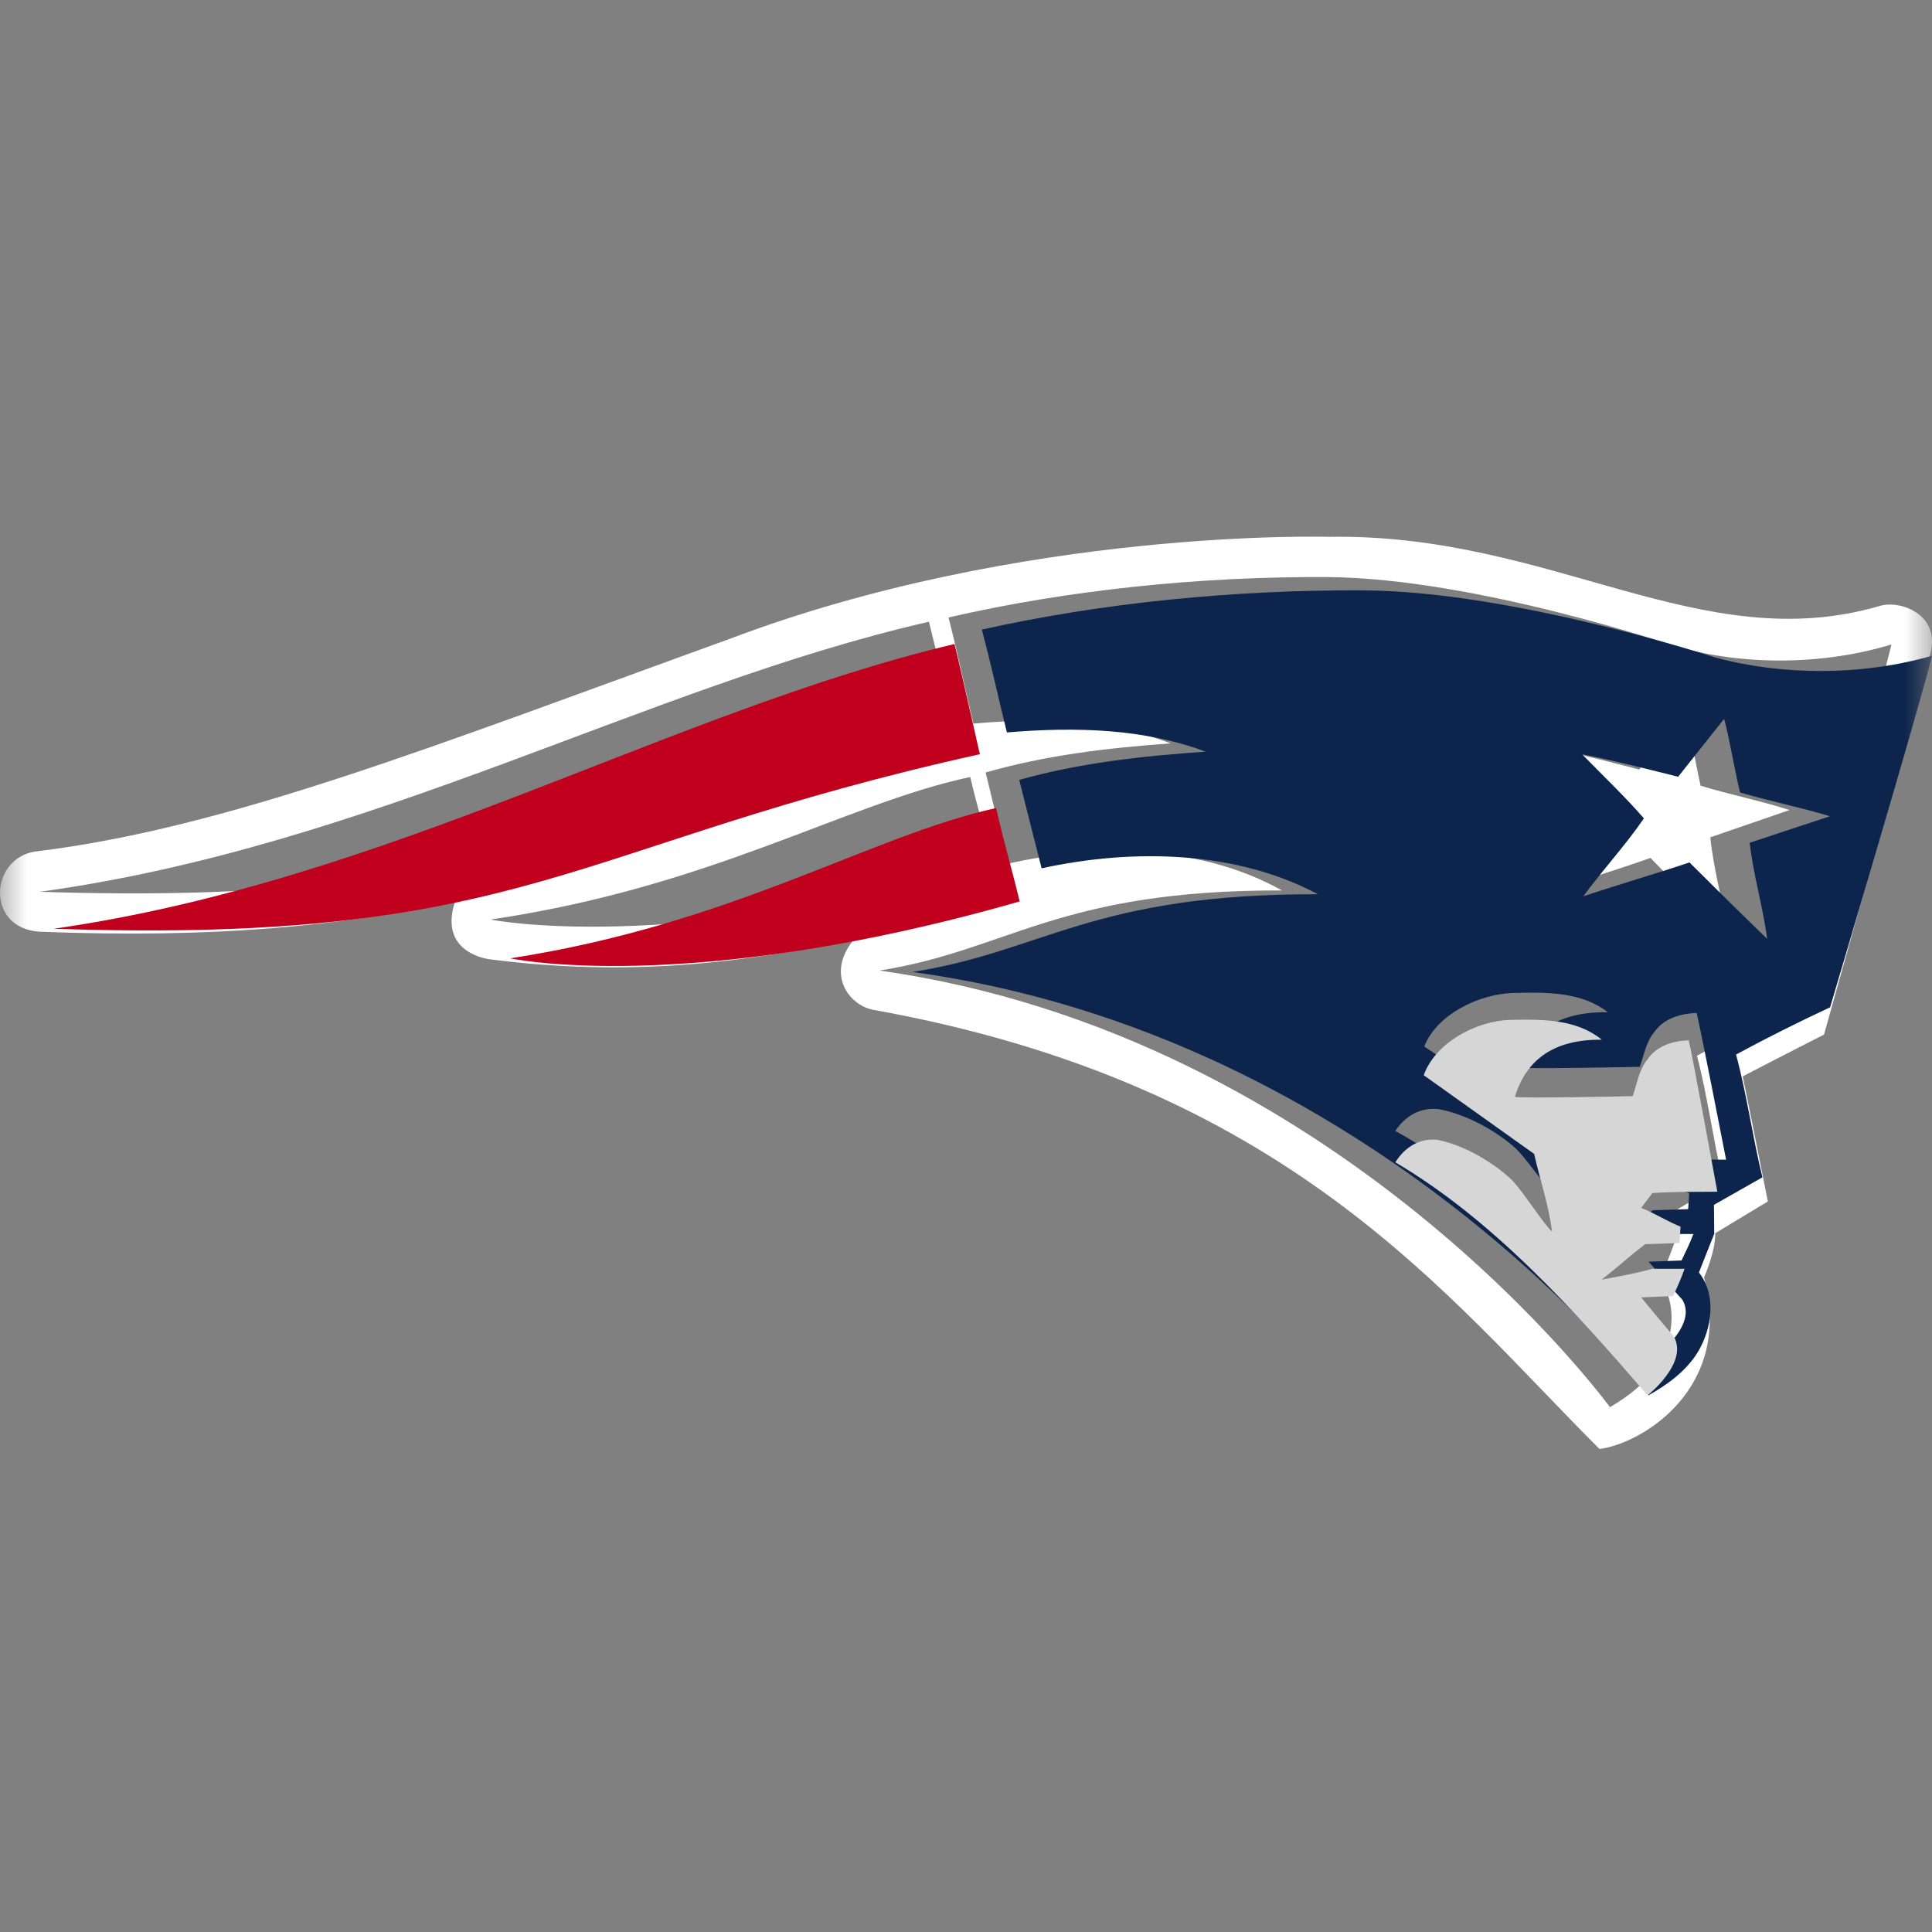 <?xml version="1.0" encoding="UTF-8"?>
<svg width="36px" height="36px" viewBox="0 0 36 36" version="1.1" xmlns="http://www.w3.org/2000/svg" xmlns:xlink="http://www.w3.org/1999/xlink">
    <rect x="0" y="0" width="36" height="36" fill="#808080" stroke="none"/>
    <title>Group 3</title>
    <defs>
        <rect id="path-1" x="0" y="0" width="36" height="36"></rect>
    </defs>
    <g id="Page-1" stroke="none" stroke-width="1" fill="none" fill-rule="evenodd">
        <g id="Group-3">
            <mask id="mask-2" fill="white">
                <use xlink:href="#path-1"></use>
            </mask>
            <g id="Rectangle"></g>
            <g id="New-England-Patriots-01" mask="url(#mask-2)">
                <g transform="translate(0, 10)">
                    <g id="Group" stroke-width="1" fill="none" fill-rule="evenodd">
                        <path d="M35.03,1.29 C31.679,2.27 28.918,-0.066 24.765,0.003 L24.76,0.003 C24.76,0.003 19.048,-0.169 13.555,1.92 C8.023,3.921 4.229,5.434 0.65,5.868 C-0.192,6.001 -0.27,7.297 0.738,7.361 C4.049,7.489 6.289,7.252 8.476,6.809 C8.164,7.78 9.133,7.878 9.148,7.878 C11.748,8.209 13.857,7.937 15.912,7.504 C15.386,8.144 15.809,8.721 16.262,8.815 C24.015,10.204 26.97,14.176 29.805,17 C30.598,16.897 32.303,15.871 31.752,13.802 C31.752,13.802 31.962,13.343 31.962,12.979 L32.941,12.387 C32.941,12.387 32.527,10.298 32.473,10.057 C33.009,9.776 33.988,9.278 33.988,9.278 C33.988,9.278 35.755,2.98 35.97,2.172 C36.159,1.452 35.414,1.176 35.03,1.29 Z M0.743,6.617 C6.937,5.764 12.05,2.788 17.309,1.585 C17.475,2.236 17.777,3.532 17.777,3.532 C10.248,5.133 9.454,6.898 0.743,6.617 Z M9.143,7.134 C13.258,6.528 15.746,4.976 18.079,4.478 C18.215,5.06 18.395,5.656 18.512,6.124 C12.391,7.809 9.143,7.134 9.143,7.134 Z M33.359,8.765 C32.77,9.051 32.196,9.352 31.621,9.672 C31.821,10.441 31.928,11.269 32.108,12.033 L31.212,12.56 L31.217,13.117 L30.934,13.861 C31.265,14.304 31.173,14.945 30.915,15.389 C30.696,15.748 30.345,16.019 29.999,16.221 C29.999,16.221 24.964,9.298 16.389,8.085 C18.804,7.701 19.72,6.582 23.888,6.592 C22.408,5.764 20.513,5.7 18.78,6.094 C18.687,5.725 18.366,4.394 18.366,4.394 C19.481,4.074 20.635,3.936 21.814,3.852 C20.684,3.419 19.437,3.369 18.137,3.483 C17.981,2.827 17.85,2.191 17.674,1.506 C19.89,0.994 22.369,0.738 24.745,0.753 C27.521,0.777 31.241,2.049 31.241,2.049 C32.497,2.403 33.958,2.398 35.244,2.009 C35.059,2.822 33.359,8.765 33.359,8.765 Z" id="Shape" fill="#FFFFFF" fill-rule="nonzero"></path>
                        <path d="M31.689,4.641 C31.606,4.301 31.441,3.32 31.392,3.231 L30.545,4.34 C30.545,4.34 29.405,4.039 28.767,3.906 C29.167,4.33 29.556,4.715 29.912,5.138 C29.576,5.656 29.147,6.144 28.792,6.636 C29.439,6.415 30.102,6.218 30.754,5.986 C31.227,6.469 31.728,6.991 32.191,7.455 C32.113,6.829 31.928,6.198 31.869,5.602 L33.345,5.094 C32.814,4.922 32.235,4.808 31.689,4.641 Z" id="Path" fill="#FFFFFF" fill-rule="nonzero"></path>
                    </g>
                    <path d="M31.966,2.253 C31.966,2.253 28.217,1.02 25.42,1.001 C23.031,0.986 20.533,1.23 18.295,1.732 C18.472,2.396 18.605,3.012 18.762,3.648 C20.072,3.538 21.328,3.581 22.466,4.006 C21.279,4.087 20.116,4.216 18.992,4.532 C18.992,4.532 19.316,5.822 19.409,6.18 C21.156,5.798 23.065,5.865 24.557,6.663 C20.356,6.653 19.434,7.733 17,8.111 C25.641,9.291 30.715,16 30.715,16 C31.068,15.804 31.422,15.546 31.638,15.192 C31.898,14.758 31.991,14.136 31.657,13.711 L31.942,12.99 L31.937,12.45 L32.84,11.938 C32.658,11.198 32.55,10.395 32.349,9.65 C32.923,9.339 33.507,9.047 34.101,8.77 C34.101,8.77 35.814,3.008 36,2.219 C34.705,2.592 33.232,2.592 31.966,2.253 Z M30.936,11.628 L30.72,11.895 C30.965,11.981 31.235,12.139 31.476,12.235 L31.456,12.531 L30.799,12.55 C30.499,12.765 30.264,12.975 29.959,13.19 C29.959,13.19 30.602,13.085 30.936,12.994 L31.554,12.994 C31.486,13.171 31.412,13.324 31.333,13.487 L30.72,13.51 C30.72,13.51 31.093,13.941 31.348,14.218 C31.638,14.695 30.843,15.278 30.843,15.278 C29.425,13.735 27.884,12.115 25.999,11.073 C26.191,10.787 26.475,10.629 26.809,10.667 C27.511,10.801 28.11,11.26 28.276,11.432 C28.492,11.656 28.89,12.235 29.007,12.321 C28.949,11.857 28.777,11.389 28.664,10.921 L26.539,9.501 C26.76,8.923 27.53,8.522 28.198,8.503 C28.846,8.484 29.479,8.488 29.959,8.861 C28.85,8.847 28.453,9.387 28.291,9.888 C28.281,9.927 30.553,9.879 30.553,9.879 C30.637,9.654 30.671,9.406 30.838,9.215 C31.01,8.971 31.333,8.885 31.613,8.875 C31.667,9.057 32.163,11.609 32.163,11.609 C31.751,11.609 31.378,11.599 30.936,11.628 Z M32.928,7.494 C32.462,7.045 31.952,6.539 31.481,6.07 C30.828,6.29 30.161,6.481 29.503,6.701 C29.856,6.219 30.293,5.746 30.632,5.249 C30.274,4.838 29.881,4.465 29.479,4.054 C30.116,4.178 31.27,4.474 31.27,4.474 L32.123,3.399 C32.173,3.49 32.339,4.436 32.423,4.766 C32.972,4.928 33.556,5.043 34.096,5.21 L32.604,5.703 C32.663,6.276 32.85,6.888 32.928,7.494 Z" id="Shape" fill="#0D254C" fill-rule="nonzero"></path>
                    <path d="M30.7,9.739 C30.538,9.937 30.505,10.188 30.424,10.425 C30.424,10.425 28.224,10.474 28.229,10.435 C28.386,9.922 28.776,9.359 29.848,9.374 C29.381,8.994 28.767,8.989 28.138,9.004 C27.49,9.024 26.743,9.438 26.529,10.035 L28.586,11.501 C28.695,11.984 28.862,12.468 28.919,12.946 C28.805,12.862 28.419,12.265 28.21,12.028 C28.048,11.851 27.462,11.377 26.786,11.239 C26.462,11.205 26.186,11.362 26,11.658 C27.824,12.734 29.324,14.406 30.7,16 C30.7,16 31.467,15.398 31.19,14.905 C30.943,14.619 30.581,14.175 30.581,14.175 L31.176,14.15 C31.252,13.987 31.324,13.829 31.39,13.642 L30.79,13.642 C30.467,13.735 29.843,13.844 29.843,13.844 C30.133,13.622 30.362,13.405 30.657,13.183 L31.295,13.163 L31.314,12.857 C31.081,12.764 30.819,12.601 30.581,12.507 L30.79,12.231 C31.214,12.201 31.581,12.211 32,12.206 C32,12.206 31.519,9.572 31.467,9.384 C31.181,9.394 30.871,9.483 30.7,9.739 Z" id="Path" fill="#D6D6D6" fill-rule="nonzero"></path>
                    <g id="Group" stroke-width="1" fill="none" fill-rule="evenodd" transform="translate(1, 2)">
                        <path d="M17.561,3.056 C15.197,3.581 12.676,5.213 8.507,5.857 C8.507,5.857 11.798,6.574 18,4.797 C17.882,4.298 17.699,3.669 17.561,3.056 Z" id="Path" fill="#C0001D" fill-rule="nonzero"></path>
                        <path d="M16.786,0 C11.457,1.268 6.276,4.407 0,5.306 C8.827,5.602 9.632,3.742 17.26,2.053 C17.255,2.058 16.954,0.686 16.786,0 Z" id="Path" fill="#C0001D" fill-rule="nonzero"></path>
                    </g>
                </g>
            </g>
        </g>
    </g>
</svg>